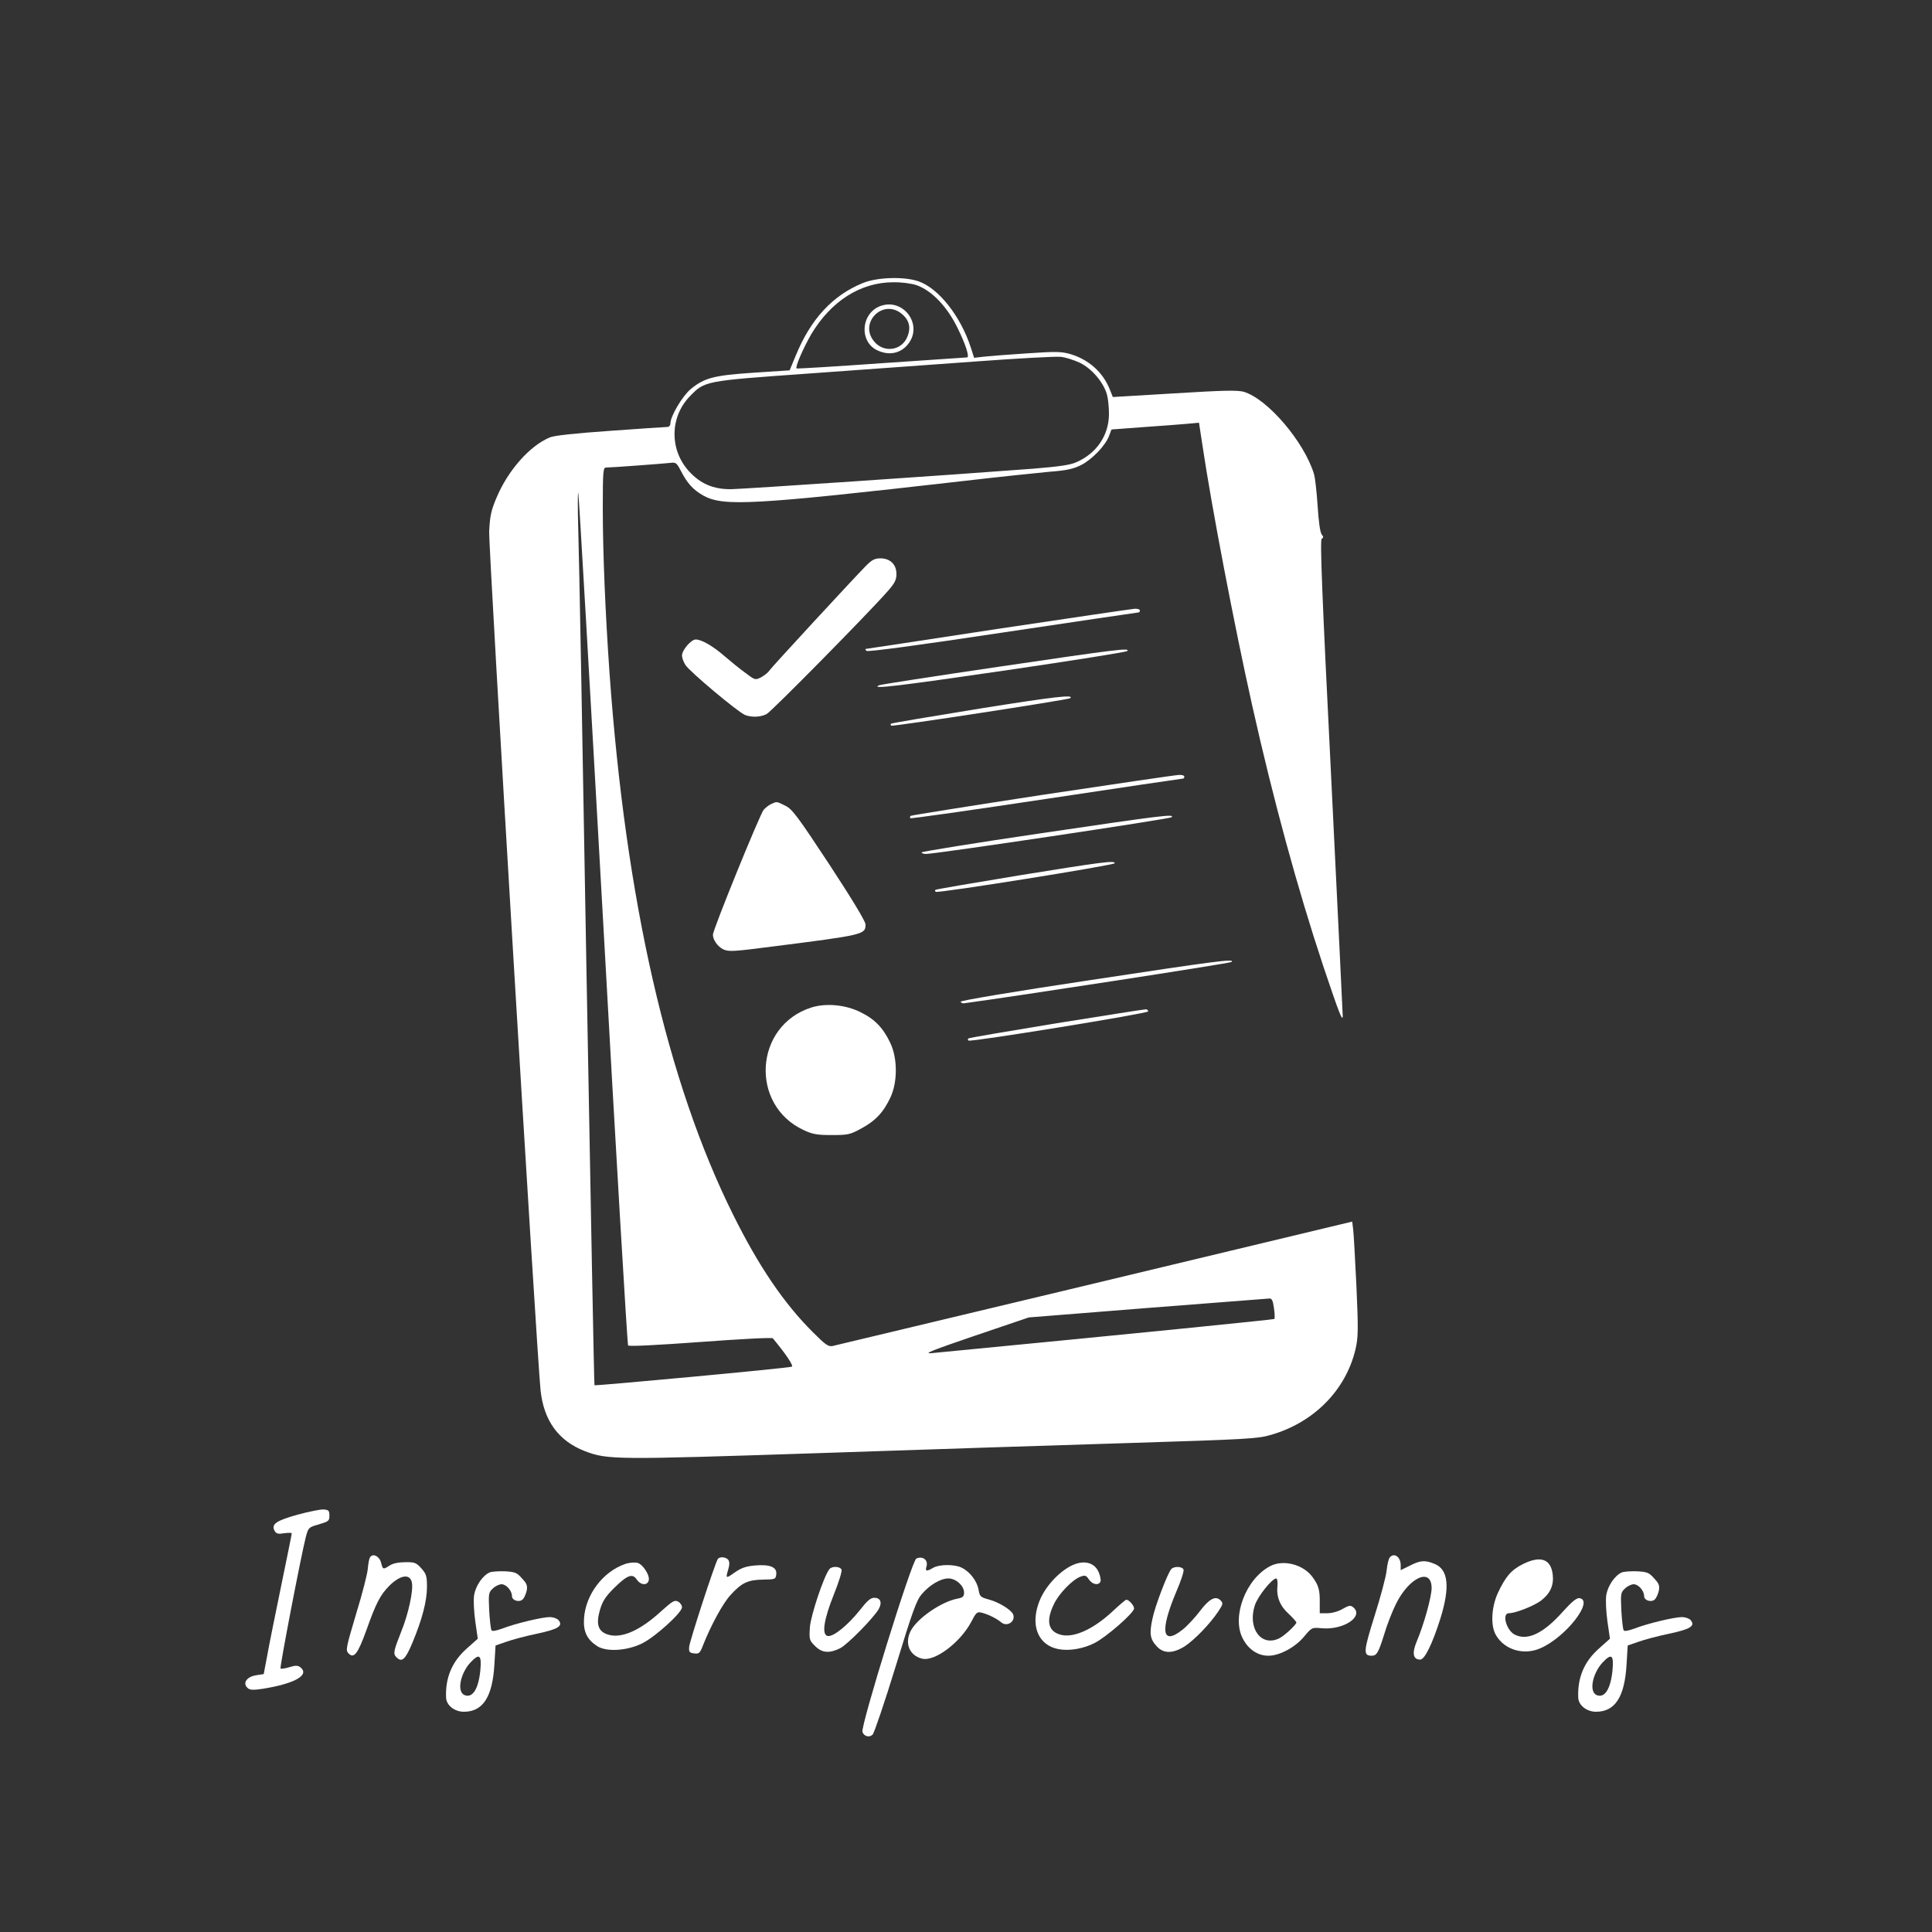<?xml version="1.0" standalone="no"?>
<!DOCTYPE svg PUBLIC "-//W3C//DTD SVG 20010904//EN"
 "http://www.w3.org/TR/2001/REC-SVG-20010904/DTD/svg10.dtd">
<svg version="1.0" xmlns="http://www.w3.org/2000/svg"
 width="1000pt" height="1000pt" viewBox="0 0 1000 1000"
 preserveAspectRatio="xMidYMid meet">
<rect x="0" y="0" width="1000" height="1000" fill="#333333" stroke="none"/>
<g transform="translate(0,1000) scale(0.1,-0.1)"
fill="#ffffff" stroke="none">
<path d="M4466 8535 c-157 -64 -270 -187 -347 -375 l-32 -77 -185 -12 c-207
-14 -255 -26 -327 -85 -43 -36 -105 -140 -105 -178 0 -10 -7 -18 -17 -18 -10
0 -142 -9 -295 -20 -185 -13 -288 -24 -312 -34 -104 -43 -217 -171 -276 -312
-28 -66 -34 -94 -38 -174 -4 -88 246 -4255 266 -4447 17 -157 93 -261 229
-314 119 -45 154 -45 1191 -11 532 18 1264 42 1627 53 606 19 666 22 733 42
223 64 388 232 438 443 14 61 15 98 5 324 -7 140 -14 274 -17 296 l-5 41 -117
-28 c-281 -68 -2549 -611 -2573 -616 -22 -4 -37 7 -101 71 -150 149 -281 342
-413 608 -341 685 -556 1627 -640 2803 -22 313 -35 625 -35 858 0 188 2 207
17 207 28 0 295 20 331 24 29 4 34 1 54 -37 35 -69 65 -102 120 -133 104 -56
254 -48 1333 75 187 22 392 43 455 49 92 7 126 15 166 35 57 29 127 102 145
152 l12 32 161 12 c89 6 190 14 226 17 l66 6 18 -118 c47 -316 164 -928 257
-1344 110 -492 235 -950 369 -1353 79 -235 99 -288 100 -257 0 8 -27 566 -60
1239 -48 957 -58 1226 -49 1232 10 6 10 11 0 23 -8 10 -16 66 -21 148 -5 73
-13 147 -19 165 -51 167 -240 388 -363 425 -32 9 -102 8 -359 -8 l-319 -19
-16 40 c-35 88 -109 154 -203 182 -48 14 -76 14 -225 4 -94 -6 -194 -14 -222
-17 l-52 -6 -17 53 c-53 163 -167 307 -271 343 -76 26 -215 21 -288 -9z m278
-11 c77 -27 156 -108 210 -217 44 -88 66 -157 51 -157 -3 0 -203 -14 -442 -30
-239 -17 -437 -29 -440 -27 -8 8 36 108 76 177 102 171 254 268 422 269 45 1
95 -6 123 -15z m846 -402 c61 -30 120 -99 139 -162 6 -20 11 -66 11 -102 0
-110 -63 -204 -168 -250 -32 -15 -91 -23 -225 -34 -418 -32 -1497 -105 -1562
-106 -93 -1 -160 28 -220 94 -100 111 -98 278 4 385 79 82 76 81 609 119 262
19 655 47 872 63 217 16 415 27 440 24 25 -2 70 -17 100 -31z m-2469 -2877
c67 -1210 126 -2204 130 -2209 5 -6 155 2 375 18 202 15 370 24 374 19 66 -79
110 -144 98 -147 -23 -8 -1017 -100 -1021 -96 -2 3 -20 957 -41 2120 -20 1163
-39 2203 -43 2310 -3 107 -3 193 0 190 3 -3 60 -995 128 -2205z m3473 -2016
c4 -28 5 -53 2 -56 -3 -3 -676 -71 -1776 -177 -43 -4 8 16 225 90 l280 95 615
49 c338 26 622 48 631 49 12 1 18 -12 23 -50z"/>
<path d="M4566 8419 c-111 -32 -124 -192 -19 -235 65 -28 128 -8 163 49 59 96
-35 218 -144 186z m102 -44 c39 -32 48 -72 28 -119 -29 -71 -121 -84 -171 -24
-82 97 46 225 143 143z"/>
<path d="M4479 7068 c-76 -78 -484 -520 -497 -539 -7 -11 -27 -26 -43 -35 -30
-15 -32 -14 -82 24 -29 21 -77 60 -107 86 -61 53 -119 86 -149 86 -24 0 -71
-55 -71 -83 0 -12 8 -34 18 -49 21 -34 274 -246 309 -259 35 -13 80 -11 111 5
25 13 520 515 625 634 38 43 47 60 47 91 0 49 -32 81 -83 81 -30 0 -45 -8 -78
-42z"/>
<path d="M5165 6745 c-374 -57 -682 -104 -685 -104 -2 -1 0 -5 5 -10 6 -6 268
29 705 95 382 57 698 104 703 104 4 0 7 5 7 10 0 6 -12 10 -27 9 -16 -1 -334
-48 -708 -104z"/>
<path d="M5170 6549 c-333 -49 -612 -92 -620 -96 -48 -22 98 -4 655 77 341 50
624 95 629 100 18 18 -47 10 -664 -81z"/>
<path d="M5075 6333 c-253 -41 -461 -76 -464 -79 -2 -2 -1 -7 2 -10 6 -6 916
134 926 142 24 20 -75 9 -464 -53z"/>
<path d="M5397 5886 c-372 -57 -680 -106 -684 -109 -3 -4 -4 -9 -1 -12 3 -3
319 42 704 100 384 58 702 105 707 105 4 0 7 5 7 10 0 6 -12 10 -27 9 -16 0
-333 -47 -706 -103z"/>
<path d="M3995 5840 c-11 -4 -30 -18 -42 -31 -19 -21 -263 -621 -263 -647 0
-27 25 -62 54 -76 28 -13 54 -11 256 15 472 60 480 62 480 114 0 16 -71 133
-187 310 -166 252 -193 288 -229 305 -45 22 -42 22 -69 10z"/>
<path d="M5388 5687 c-340 -50 -618 -95 -618 -99 0 -4 10 -8 23 -8 51 0 1262
181 1271 190 18 18 -47 10 -676 -83z"/>
<path d="M5275 5469 c-236 -39 -431 -72 -434 -75 -2 -2 -1 -7 2 -10 9 -9 927
138 927 148 0 15 -62 7 -495 -63z"/>
<path d="M5637 4926 c-387 -58 -667 -105 -665 -111 2 -5 10 -9 18 -8 246 33
1378 207 1385 214 18 18 -79 5 -738 -95z"/>
<path d="M4199 4785 c-294 -94 -320 -503 -40 -634 47 -22 70 -26 146 -26 83 0
95 2 153 34 74 40 115 84 151 161 37 79 37 201 0 280 -37 79 -81 125 -155 161
-78 39 -180 48 -255 24z"/>
<path d="M5471 4704 c-250 -41 -457 -76 -459 -79 -3 -3 -3 -8 1 -11 9 -9 932
141 930 151 -1 5 -5 10 -10 11 -4 1 -212 -32 -462 -72z"/>
<path d="M1540 2160 c-111 -31 -137 -49 -119 -83 9 -16 18 -18 50 -13 21 3 39
3 39 -1 0 -5 -25 -127 -55 -273 -30 -146 -63 -308 -72 -360 l-18 -95 -39 -6
c-51 -8 -73 -43 -42 -68 10 -9 31 -9 77 -2 166 27 243 71 194 111 -13 10 -24
11 -56 1 -23 -7 -43 -10 -47 -7 -5 6 106 583 131 681 13 48 14 50 68 65 50 15
54 18 54 45 0 26 -4 30 -30 32 -16 1 -77 -11 -135 -27z"/>
<path d="M1915 1939 c-4 -6 -9 -32 -11 -56 -1 -24 -28 -130 -60 -234 -53 -178
-56 -191 -40 -207 28 -29 48 -2 92 119 50 141 72 184 120 232 57 56 107 63
116 15 8 -41 -18 -162 -56 -255 -39 -99 -42 -113 -24 -131 28 -28 46 -13 83
76 50 120 75 215 75 289 0 55 -4 67 -29 95 -27 30 -35 33 -84 32 -34 0 -64 -6
-80 -17 -35 -22 -35 -22 -45 16 -9 33 -43 49 -57 26z"/>
<path d="M7193 1938 c-6 -7 -13 -38 -16 -68 -3 -30 -31 -135 -62 -233 -58
-185 -60 -207 -15 -207 26 0 35 16 65 112 14 48 42 119 61 157 69 139 184 189
184 81 0 -44 -39 -185 -75 -271 -28 -65 -22 -99 16 -99 23 0 62 79 104 211 51
164 42 255 -29 284 -49 21 -75 19 -129 -9 l-47 -23 0 26 c0 43 -35 67 -57 39z"/>
<path d="M3715 1930 c-15 -24 -147 -428 -148 -455 -2 -26 2 -30 26 -33 25 -3
30 1 45 40 40 102 104 221 144 263 57 63 90 78 168 79 63 1 65 2 68 28 4 37
-33 52 -112 45 -45 -4 -70 -13 -103 -36 -47 -33 -48 -33 -33 18 7 24 6 39 -1
48 -13 15 -45 17 -54 3z"/>
<path d="M4743 1933 c-23 -9 -290 -870 -279 -898 9 -23 36 -30 53 -13 8 9 62
167 119 353 88 288 108 343 136 375 42 48 97 80 137 80 39 0 81 -38 81 -73 0
-20 -6 -26 -32 -31 -86 -16 -210 -102 -244 -167 -33 -64 -7 -128 58 -144 66
-17 198 83 255 190 25 48 30 54 53 48 32 -7 80 -31 102 -50 30 -26 76 4 62 41
-9 23 -75 64 -126 77 -44 12 -47 16 -53 51 -8 44 -44 92 -86 113 -36 19 -116
19 -149 0 -34 -20 -42 -18 -35 5 11 34 -17 58 -52 43z"/>
<path d="M7882 1904 c-60 -30 -89 -64 -129 -149 -34 -74 -39 -172 -9 -220 45
-76 145 -104 230 -66 132 58 279 248 201 259 -14 2 -39 -18 -85 -69 -101 -114
-185 -154 -251 -119 -43 23 -66 110 -29 110 34 0 130 38 166 65 48 37 67 79
61 134 -9 82 -63 101 -155 55z"/>
<path d="M3236 1905 c-115 -40 -204 -157 -213 -280 -5 -70 15 -111 69 -146 49
-30 153 -24 232 15 67 33 206 159 206 187 0 10 -9 23 -20 29 -18 10 -29 3 -87
-49 -111 -102 -208 -144 -278 -121 -49 16 -61 54 -40 126 13 45 28 69 73 114
69 68 96 78 118 44 19 -28 52 -32 61 -7 10 25 -28 86 -58 94 -14 3 -43 1 -63
-6z"/>
<path d="M5584 1910 c-75 -16 -171 -110 -205 -200 -39 -102 -18 -190 52 -229
57 -32 151 -26 233 14 62 31 206 157 206 180 0 15 -27 45 -40 45 -4 0 -36 -27
-71 -60 -104 -97 -210 -143 -277 -119 -58 20 -67 72 -28 154 26 56 96 128 138
144 24 9 30 7 44 -14 18 -27 51 -33 60 -11 3 7 -1 29 -9 48 -17 40 -55 58
-103 48z"/>
<path d="M6575 1894 c-126 -65 -201 -261 -143 -374 29 -57 78 -90 133 -90 58
0 138 43 185 99 40 48 40 48 94 43 112 -9 217 62 160 109 -14 11 -22 10 -55
-9 -22 -13 -55 -22 -78 -22 l-40 0 0 54 c1 66 -6 91 -38 134 -48 65 -151 91
-218 56z m37 -103 c-6 -57 14 -105 59 -145 21 -20 39 -40 39 -44 0 -11 -60
-67 -87 -81 -94 -48 -167 50 -128 170 16 48 89 139 111 139 5 0 8 -18 6 -39z"/>
<path d="M4293 1878 c-29 -36 -96 -238 -101 -300 -4 -64 -3 -68 26 -97 36 -37
75 -40 131 -12 40 21 176 160 200 204 18 33 8 57 -24 57 -19 0 -37 -16 -76
-66 -61 -76 -134 -136 -164 -132 -33 5 -22 83 31 215 25 62 43 120 40 128 -7
18 -50 20 -63 3z"/>
<path d="M6062 1878 c-20 -25 -84 -192 -97 -257 -17 -77 -12 -106 23 -143 35
-38 83 -37 143 0 51 33 132 117 174 180 26 39 27 44 12 59 -25 25 -58 8 -107
-57 -25 -33 -65 -76 -89 -95 -107 -85 -119 -8 -31 200 23 53 39 103 36 111 -7
17 -50 18 -64 2z"/>
<path d="M2534 1861 c-36 -16 -72 -69 -80 -117 -4 -26 -1 -86 6 -136 l13 -90
-55 -49 c-78 -68 -114 -153 -109 -257 2 -39 44 -72 92 -72 99 0 148 77 158
244 l6 99 55 19 c30 11 102 30 159 42 110 23 137 40 112 70 -8 9 -28 16 -45
16 -40 0 -178 -33 -245 -59 -34 -12 -53 -16 -57 -9 -4 6 -9 52 -12 103 -4 86
-3 93 19 113 12 12 33 22 45 22 25 0 54 -34 54 -62 0 -22 38 -34 56 -16 7 7
16 27 20 44 5 26 1 38 -24 64 -26 30 -36 34 -88 37 -32 1 -68 -1 -80 -6z m-48
-509 c-10 -95 -40 -142 -81 -126 -41 16 -24 109 29 168 48 51 60 41 52 -42z"/>
<path d="M8394 1861 c-36 -16 -72 -69 -80 -117 -4 -26 -1 -86 6 -136 l13 -90
-55 -49 c-78 -68 -114 -153 -109 -257 2 -39 44 -72 92 -72 99 0 148 77 158
244 l6 99 55 19 c30 11 102 30 159 42 110 23 137 40 112 70 -8 9 -28 16 -45
16 -40 0 -178 -33 -245 -59 -34 -12 -53 -16 -57 -9 -4 6 -9 52 -12 103 -4 86
-3 93 19 113 12 12 33 22 45 22 25 0 54 -34 54 -62 0 -22 38 -34 56 -16 7 7
16 27 20 44 5 26 1 38 -24 64 -26 30 -36 34 -88 37 -32 1 -68 -1 -80 -6z m-48
-509 c-10 -95 -40 -142 -81 -126 -41 16 -24 109 29 168 48 51 60 41 52 -42z"/>
</g>
</svg>
